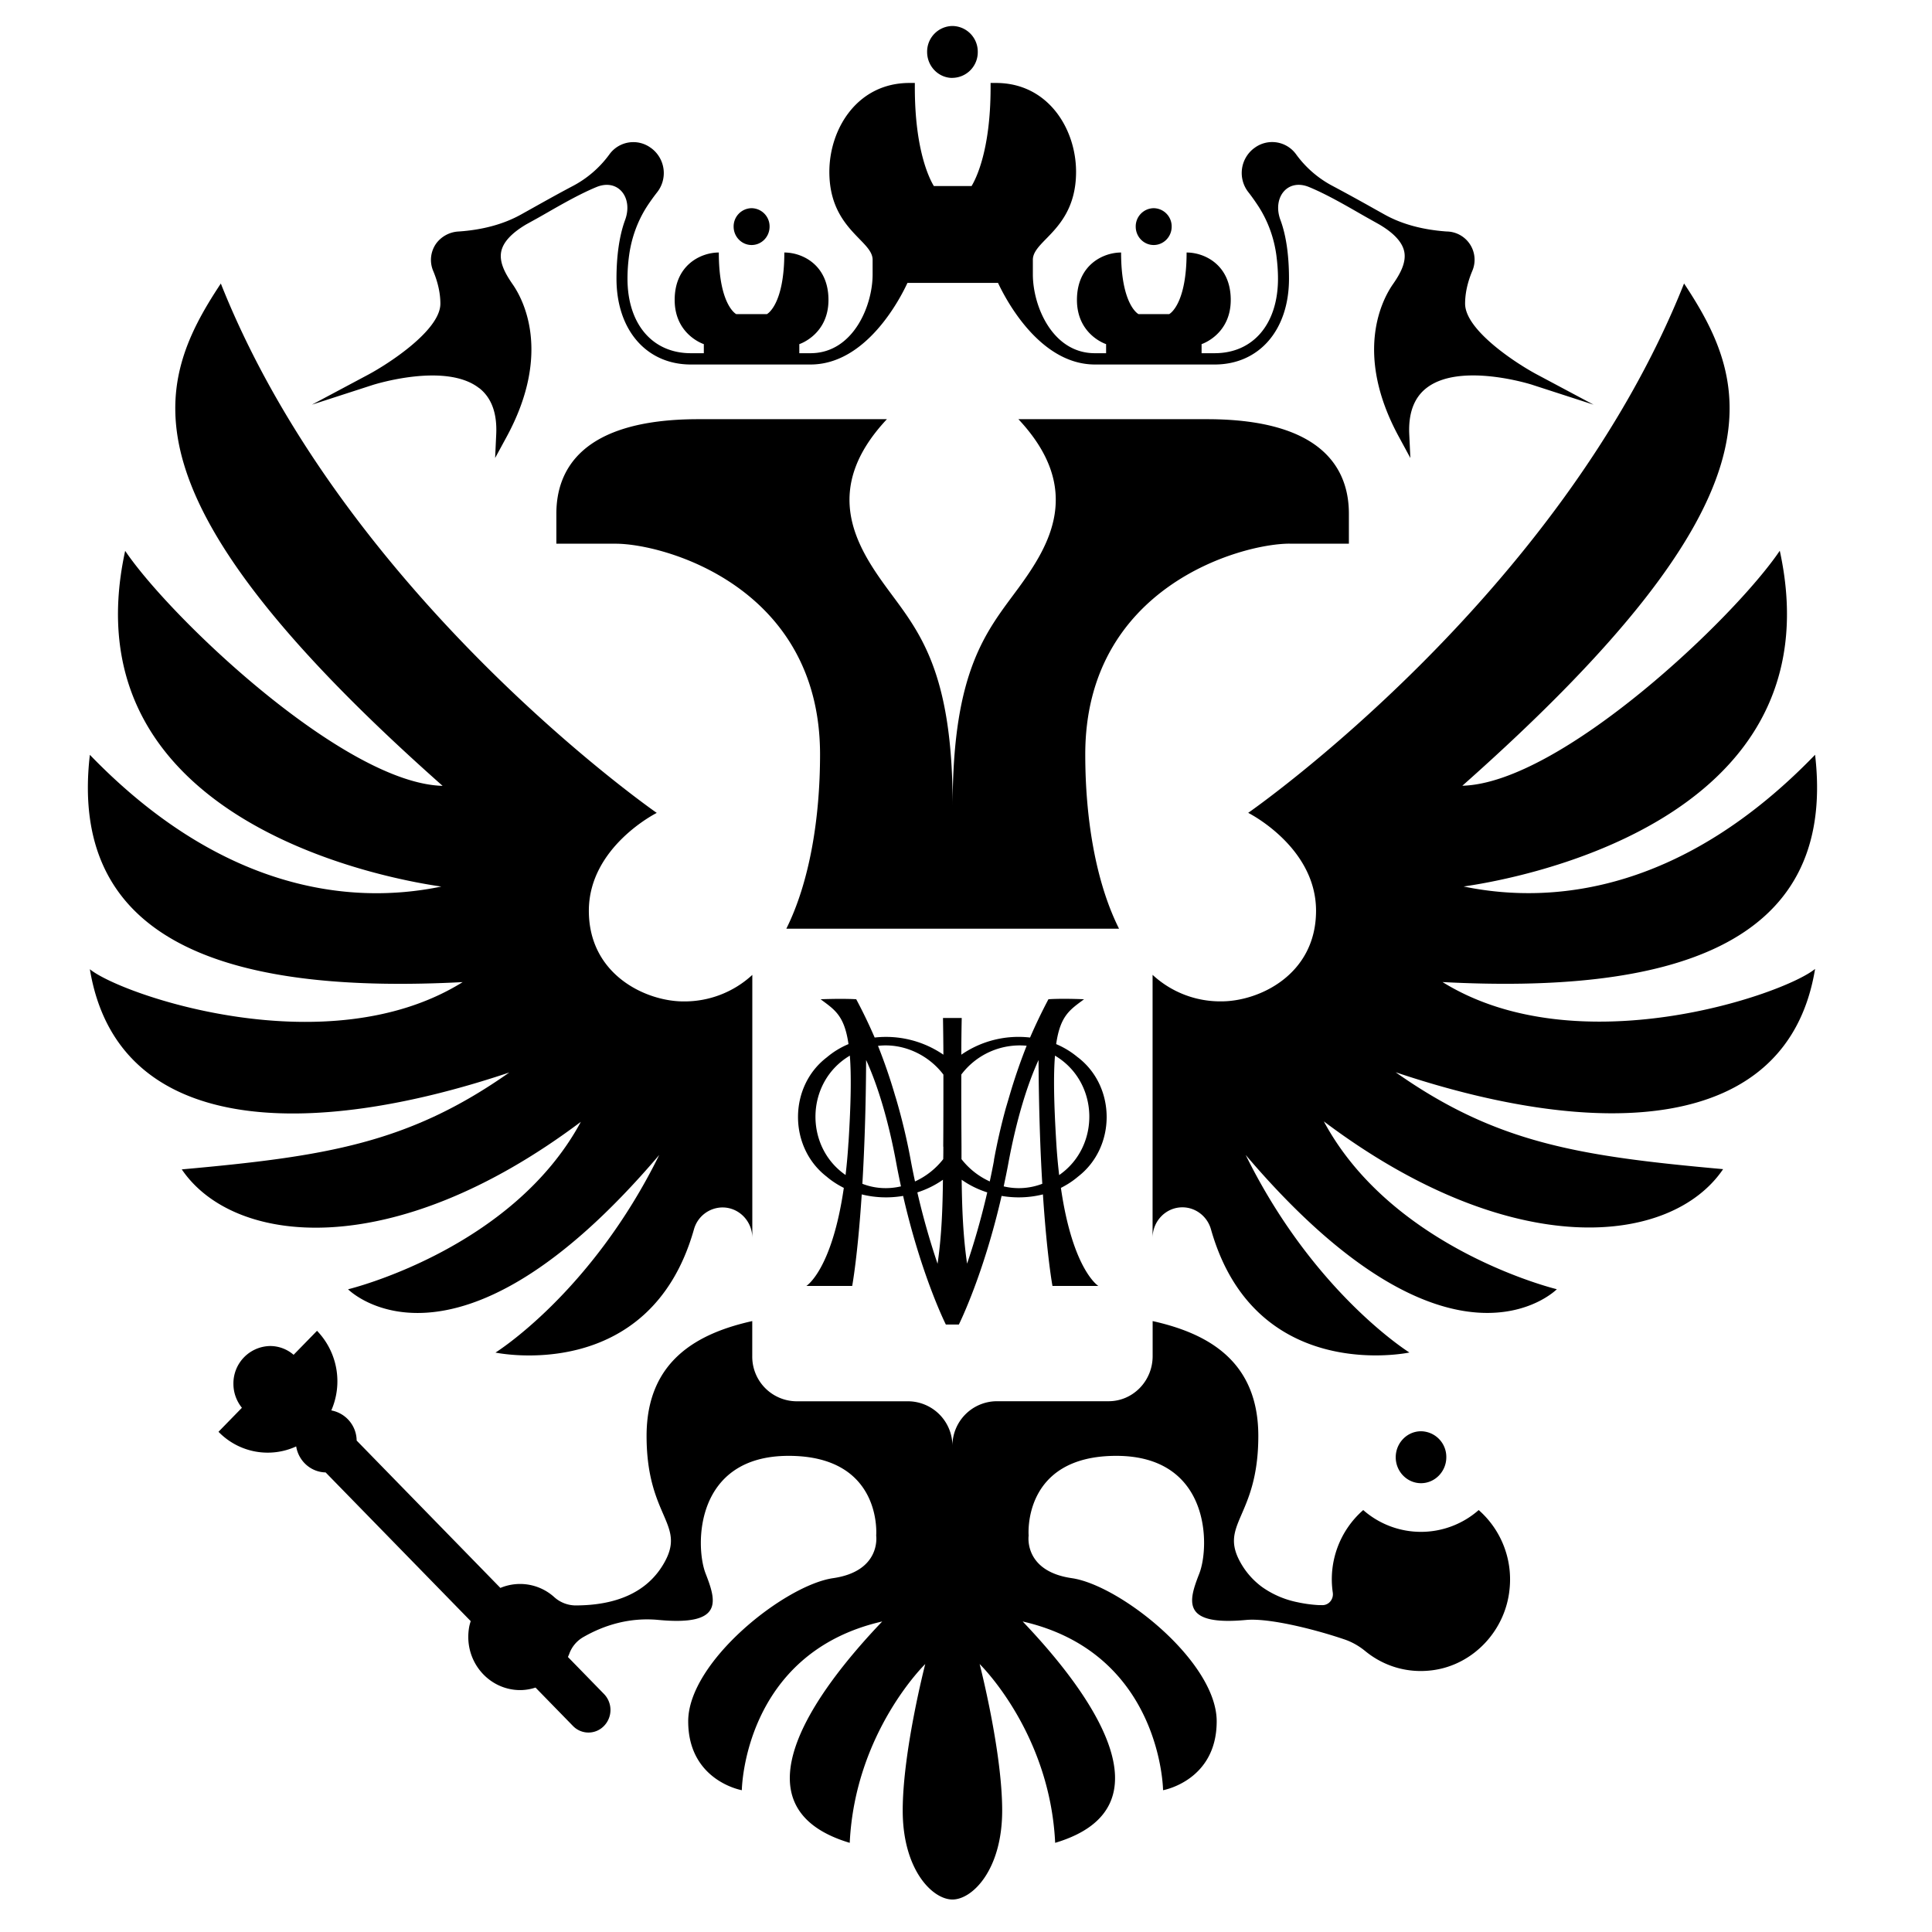 <svg width="33px" height="33px" viewBox="0 0 30 33" fill="#5E6976" xmlns="http://www.w3.org/2000/svg"><path d="M8.425 19.155c-1.177 2.192-3.98 2.867-3.98 2.867s1.807 1.83 5.315-2.294c-1.162 2.36-2.797 3.375-2.797 3.375s2.635.56 3.39-2.104a.51.51 0 0 1 .488-.375c.28 0 .509.233.509.521v-4.493a1.707 1.707 0 0 1-1.175.453c-.64 0-1.617-.453-1.617-1.548 0-1.094 1.16-1.672 1.16-1.672s-5.316-3.683-7.446-9.042C1.107 6.598.508 8.504 6.06 13.423c-1.678-.044-4.648-2.867-5.422-4.014-1.033 4.74 4.777 5.645 5.4 5.734-1.593.331-3.787.043-6.003-2.25-.388 3.336 2.603 4.08 6.368 3.882-2.302 1.434-5.83.221-6.368-.22.474 2.866 3.76 2.907 7.164 1.764-1.722 1.213-3.141 1.434-5.594 1.655.882 1.3 3.593 1.61 6.821-.816v-.003ZM14.768 1.33a.438.438 0 0 0 .433-.442.438.438 0 0 0-.433-.444.438.438 0 0 0-.432.444c0 .244.194.443.432.443ZM23.204 24.89a.438.438 0 0 0-.432-.443c-.238 0-.432.2-.432.444s.194.443.432.443.432-.2.432-.443ZM11.338 4.185c.17 0 .307-.14.307-.314a.311.311 0 0 0-.307-.315.311.311 0 0 0-.307.315c0 .173.138.314.307.314Z" fill="currentColor"></path><path d="M6.687 6.63c.208.164.305.428.289.784l-.019.409.194-.357c.784-1.44.279-2.363.104-2.612-.117-.17-.233-.368-.193-.56.034-.16.177-.313.424-.46l.197-.109c.242-.135.653-.385 1.005-.53.37-.152.63.182.489.563-.1.272-.147.62-.147 1.002 0 .876.511 1.466 1.27 1.466h2.048c.948-.003 1.525-1.119 1.652-1.394h1.547c.128.274.706 1.391 1.652 1.394h2.048c.76 0 1.27-.588 1.27-1.466 0-.382-.045-.73-.146-1.002-.142-.381.119-.716.489-.563.353.145.763.395 1.005.53l.196.11c.247.146.39.3.424.46.04.19-.074.39-.193.56-.173.248-.68 1.172.104 2.61l.194.358-.019-.409c-.016-.356.082-.619.29-.783.575-.454 1.812-.06 1.824-.054l1.034.335-.962-.513c-.344-.182-1.232-.756-1.232-1.212 0-.176.041-.365.123-.56a.483.483 0 0 0-.439-.673c-.408-.029-.764-.125-1.057-.288l-.197-.11a34.44 34.44 0 0 0-.68-.373 1.811 1.811 0 0 1-.63-.538l-.003-.004a.504.504 0 0 0-.712-.116l-.014.01a.53.53 0 0 0-.091.75c.065.083.122.166.175.247.16.25.263.537.302.834.016.126.027.257.027.394 0 .774-.424 1.273-1.082 1.273h-.223v-.155s.498-.16.498-.755c0-.596-.444-.81-.754-.81 0 .9-.297 1.052-.297 1.052h-.525s-.297-.151-.297-1.052c-.308 0-.754.214-.754.81 0 .596.498.755.498.755v.155H17.2c-.721 0-1.058-.802-1.058-1.346v-.25c0-.124.1-.228.228-.359.215-.22.51-.525.51-1.143 0-.736-.48-1.518-1.366-1.518h-.094v.096c-.003 1.05-.247 1.536-.325 1.665h-.644c-.078-.129-.322-.614-.325-1.665v-.096h-.093c-.888 0-1.367.782-1.367 1.518 0 .618.295.921.51 1.143.128.131.229.235.229.359v.25c0 .542-.336 1.345-1.06 1.346h-.192v-.155s.498-.16.498-.755c0-.596-.444-.81-.754-.81 0 .9-.297 1.052-.297 1.052h-.525s-.297-.151-.297-1.052c-.308 0-.754.214-.754.81 0 .596.498.755.498.755v.155H10.3c-.658 0-1.082-.5-1.082-1.273 0-.137.01-.268.027-.394.04-.297.142-.583.302-.834a3.5 3.5 0 0 1 .176-.246.53.53 0 0 0-.092-.75l-.014-.01a.504.504 0 0 0-.711.115l-.003.004a1.825 1.825 0 0 1-.63.538c-.203.107-.43.233-.68.373l-.197.11c-.294.163-.65.26-1.058.288a.509.509 0 0 0-.38.195.483.483 0 0 0-.059.478c.082.196.123.385.123.56 0 .455-.89 1.029-1.232 1.212l-.962.513 1.034-.335c.012-.004 1.25-.399 1.824.054h.002Z" fill="currentColor"></path><path d="M18.206 4.185c.169 0 .307-.14.307-.314a.311.311 0 0 0-.307-.315.311.311 0 0 0-.307.315c0 .173.137.314.307.314ZM16.91 18.06a1.458 1.458 0 0 0-.37-.226c.071-.495.242-.589.476-.766-.416-.017-.608 0-.608 0a9.34 9.34 0 0 0-.314.654 1.72 1.72 0 0 0-1.174.293c0-.224.003-.438.007-.627h-.32c.003.189.006.403.007.627a1.734 1.734 0 0 0-1.174-.293 8.831 8.831 0 0 0-.315-.654s-.192-.015-.608 0c.235.177.405.271.476.766a1.42 1.42 0 0 0-.37.226c-.656.5-.656 1.535-.003 2.038.09.077.19.14.293.192-.204 1.407-.64 1.675-.64 1.675h.783s.093-.495.163-1.564c.23.058.473.066.707.026.306 1.337.71 2.158.73 2.197h.222c.019-.039.424-.86.73-2.197.234.04.476.032.706-.026.07 1.069.163 1.564.163 1.564h.784s-.437-.268-.64-1.675c.103-.052.202-.115.292-.192.653-.503.653-1.537-.002-2.038Zm-3.918 1.456c-.012.2-.029.384-.049.554-.709-.49-.685-1.589.073-2.039.026.33.02.797-.023 1.485Zm.238.704c.033-.56.06-1.261.064-2.114.207.452.386 1.06.515 1.76.025.137.053.27.08.398-.215.05-.443.04-.659-.044Zm1.285 1.368a12.731 12.731 0 0 1-.346-1.221c.157-.05.306-.124.437-.216-.005.48-.022.96-.092 1.437Zm.098-2.004c0 .072 0 .143-.002.215a1.298 1.298 0 0 1-.482.381c-.025-.118-.05-.237-.073-.363a10.445 10.445 0 0 0-.254-1.062l-.013-.041a9.344 9.344 0 0 0-.292-.85c.429-.05.859.15 1.117.491 0 .43 0 .872-.003 1.23h.002Zm.406 2.004c-.07-.478-.087-.957-.093-1.437.133.094.28.166.437.216-.11.477-.233.89-.346 1.221h.002Zm.46-1.771c-.023.125-.048.245-.073.363a1.286 1.286 0 0 1-.483-.381v-.215c-.002-.358-.005-.8-.003-1.23a1.25 1.25 0 0 1 1.116-.492 9.744 9.744 0 0 0-.292.85l-.012.041-.053.179a10.603 10.603 0 0 0-.202.884h.002Zm.165.447c.027-.13.055-.26.08-.398.13-.7.308-1.308.515-1.76.005.853.03 1.554.064 2.114a1.116 1.116 0 0 1-.66.044Zm.947-.194a9.991 9.991 0 0 1-.049-.554c-.042-.688-.049-1.156-.022-1.485.758.451.78 1.548.073 2.039h-.002ZM20.526 9.287h1.014v-.513c0-.726-.407-1.614-2.425-1.614h-3.22c1.122 1.197.53 2.159 0 2.885-.532.725-1.123 1.378-1.123 3.718 0-2.34-.592-2.993-1.123-3.718-.531-.726-1.123-1.687 0-2.885h-3.22c-2.018 0-2.426.888-2.426 1.614v.513h1.014c.829 0 3.49.737 3.49 3.599 0 1.075-.174 2.17-.576 2.977h5.683c-.404-.806-.577-1.902-.577-2.977 0-2.86 2.66-3.6 3.49-3.6ZM23.134 16.774c3.766.2 6.757-.546 6.369-3.882-2.216 2.294-4.411 2.58-6.003 2.25.624-.09 6.434-.994 5.4-5.735-.774 1.147-3.743 3.97-5.422 4.014 5.551-4.918 4.952-6.823 3.787-8.579-2.13 5.36-7.445 9.042-7.445 9.042s1.159.578 1.159 1.672c0 1.095-.976 1.548-1.616 1.548a1.7 1.7 0 0 1-1.176-.453v4.493c0-.288.228-.522.509-.522.225 0 .425.153.488.375.755 2.666 3.39 2.105 3.39 2.105s-1.635-1.015-2.797-3.375c3.508 4.125 5.315 2.294 5.315 2.294s-2.803-.675-3.98-2.867c3.227 2.427 5.939 2.117 6.82.816-2.452-.221-3.871-.44-5.593-1.655 3.403 1.145 6.692 1.102 7.164-1.765-.538.441-4.067 1.655-6.369.221v.003Z" fill="currentColor"></path><path d="M23.757 25.793a1.492 1.492 0 0 1-1.972 0 1.57 1.57 0 0 0-.52 1.41c.016.112-.066.215-.178.214l-.068-.001a2.294 2.294 0 0 1-.362-.05 1.582 1.582 0 0 1-.6-.259 1.314 1.314 0 0 1-.349-.384c-.414-.695.285-.785.285-2.196 0-1.287-.872-1.754-1.805-1.962v.599c0 .425-.337.77-.752.77H15.52a.762.762 0 0 0-.752.771.762.762 0 0 0-.752-.77H12.1a.762.762 0 0 1-.751-.771v-.599c-.933.208-1.805.676-1.805 1.962 0 1.411.7 1.501.284 2.196-.29.486-.818.697-1.493.699a.551.551 0 0 1-.367-.141.87.87 0 0 0-.921-.158l-2.455-2.517a.53.53 0 0 0-.433-.515 1.243 1.243 0 0 0-.244-1.36l-.4.41a.613.613 0 0 0-.398-.15.638.638 0 0 0-.63.647c0 .155.056.297.145.408l-.4.41c.358.367.89.451 1.327.25.041.25.25.439.503.444l2.478 2.54a.994.994 0 0 0-.024.088c-.11.58.321 1.09.869 1.09.091 0 .18-.016.262-.043l.639.655a.368.368 0 0 0 .531 0 .392.392 0 0 0 0-.545l-.616-.632c.006-.017.015-.032.021-.05a.54.54 0 0 1 .248-.294c.317-.181.754-.34 1.282-.289 1.122.105.98-.33.8-.794-.18-.462-.193-2.009 1.418-2.009 1.612 0 1.496 1.362 1.496 1.362s.09.607-.735.727c-.826.12-2.476 1.428-2.476 2.445 0 1.018.916 1.177.916 1.177s.026-2.34 2.398-2.882c-1.148 1.203-2.593 3.172-.555 3.781.09-1.89 1.29-3.054 1.29-3.054s-.385 1.488-.385 2.502c0 1.013.508 1.52.85 1.52.34 0 .849-.507.849-1.52 0-1.014-.385-2.502-.385-2.502s1.2 1.163 1.29 3.054c2.037-.607.593-2.578-.555-3.781 2.373.542 2.398 2.882 2.398 2.882s.916-.16.916-1.177c0-1.017-1.65-2.326-2.476-2.445-.826-.12-.736-.727-.736-.727s-.116-1.362 1.497-1.362c1.613 0 1.599 1.547 1.418 2.01-.18.462-.322.898.8.793.386-.036 1.166.157 1.684.334.128.044.246.112.352.199.308.252.712.383 1.147.326.695-.09 1.25-.677 1.317-1.392a1.576 1.576 0 0 0-.529-1.345l.001.001Z" fill="currentColor"></path></svg>